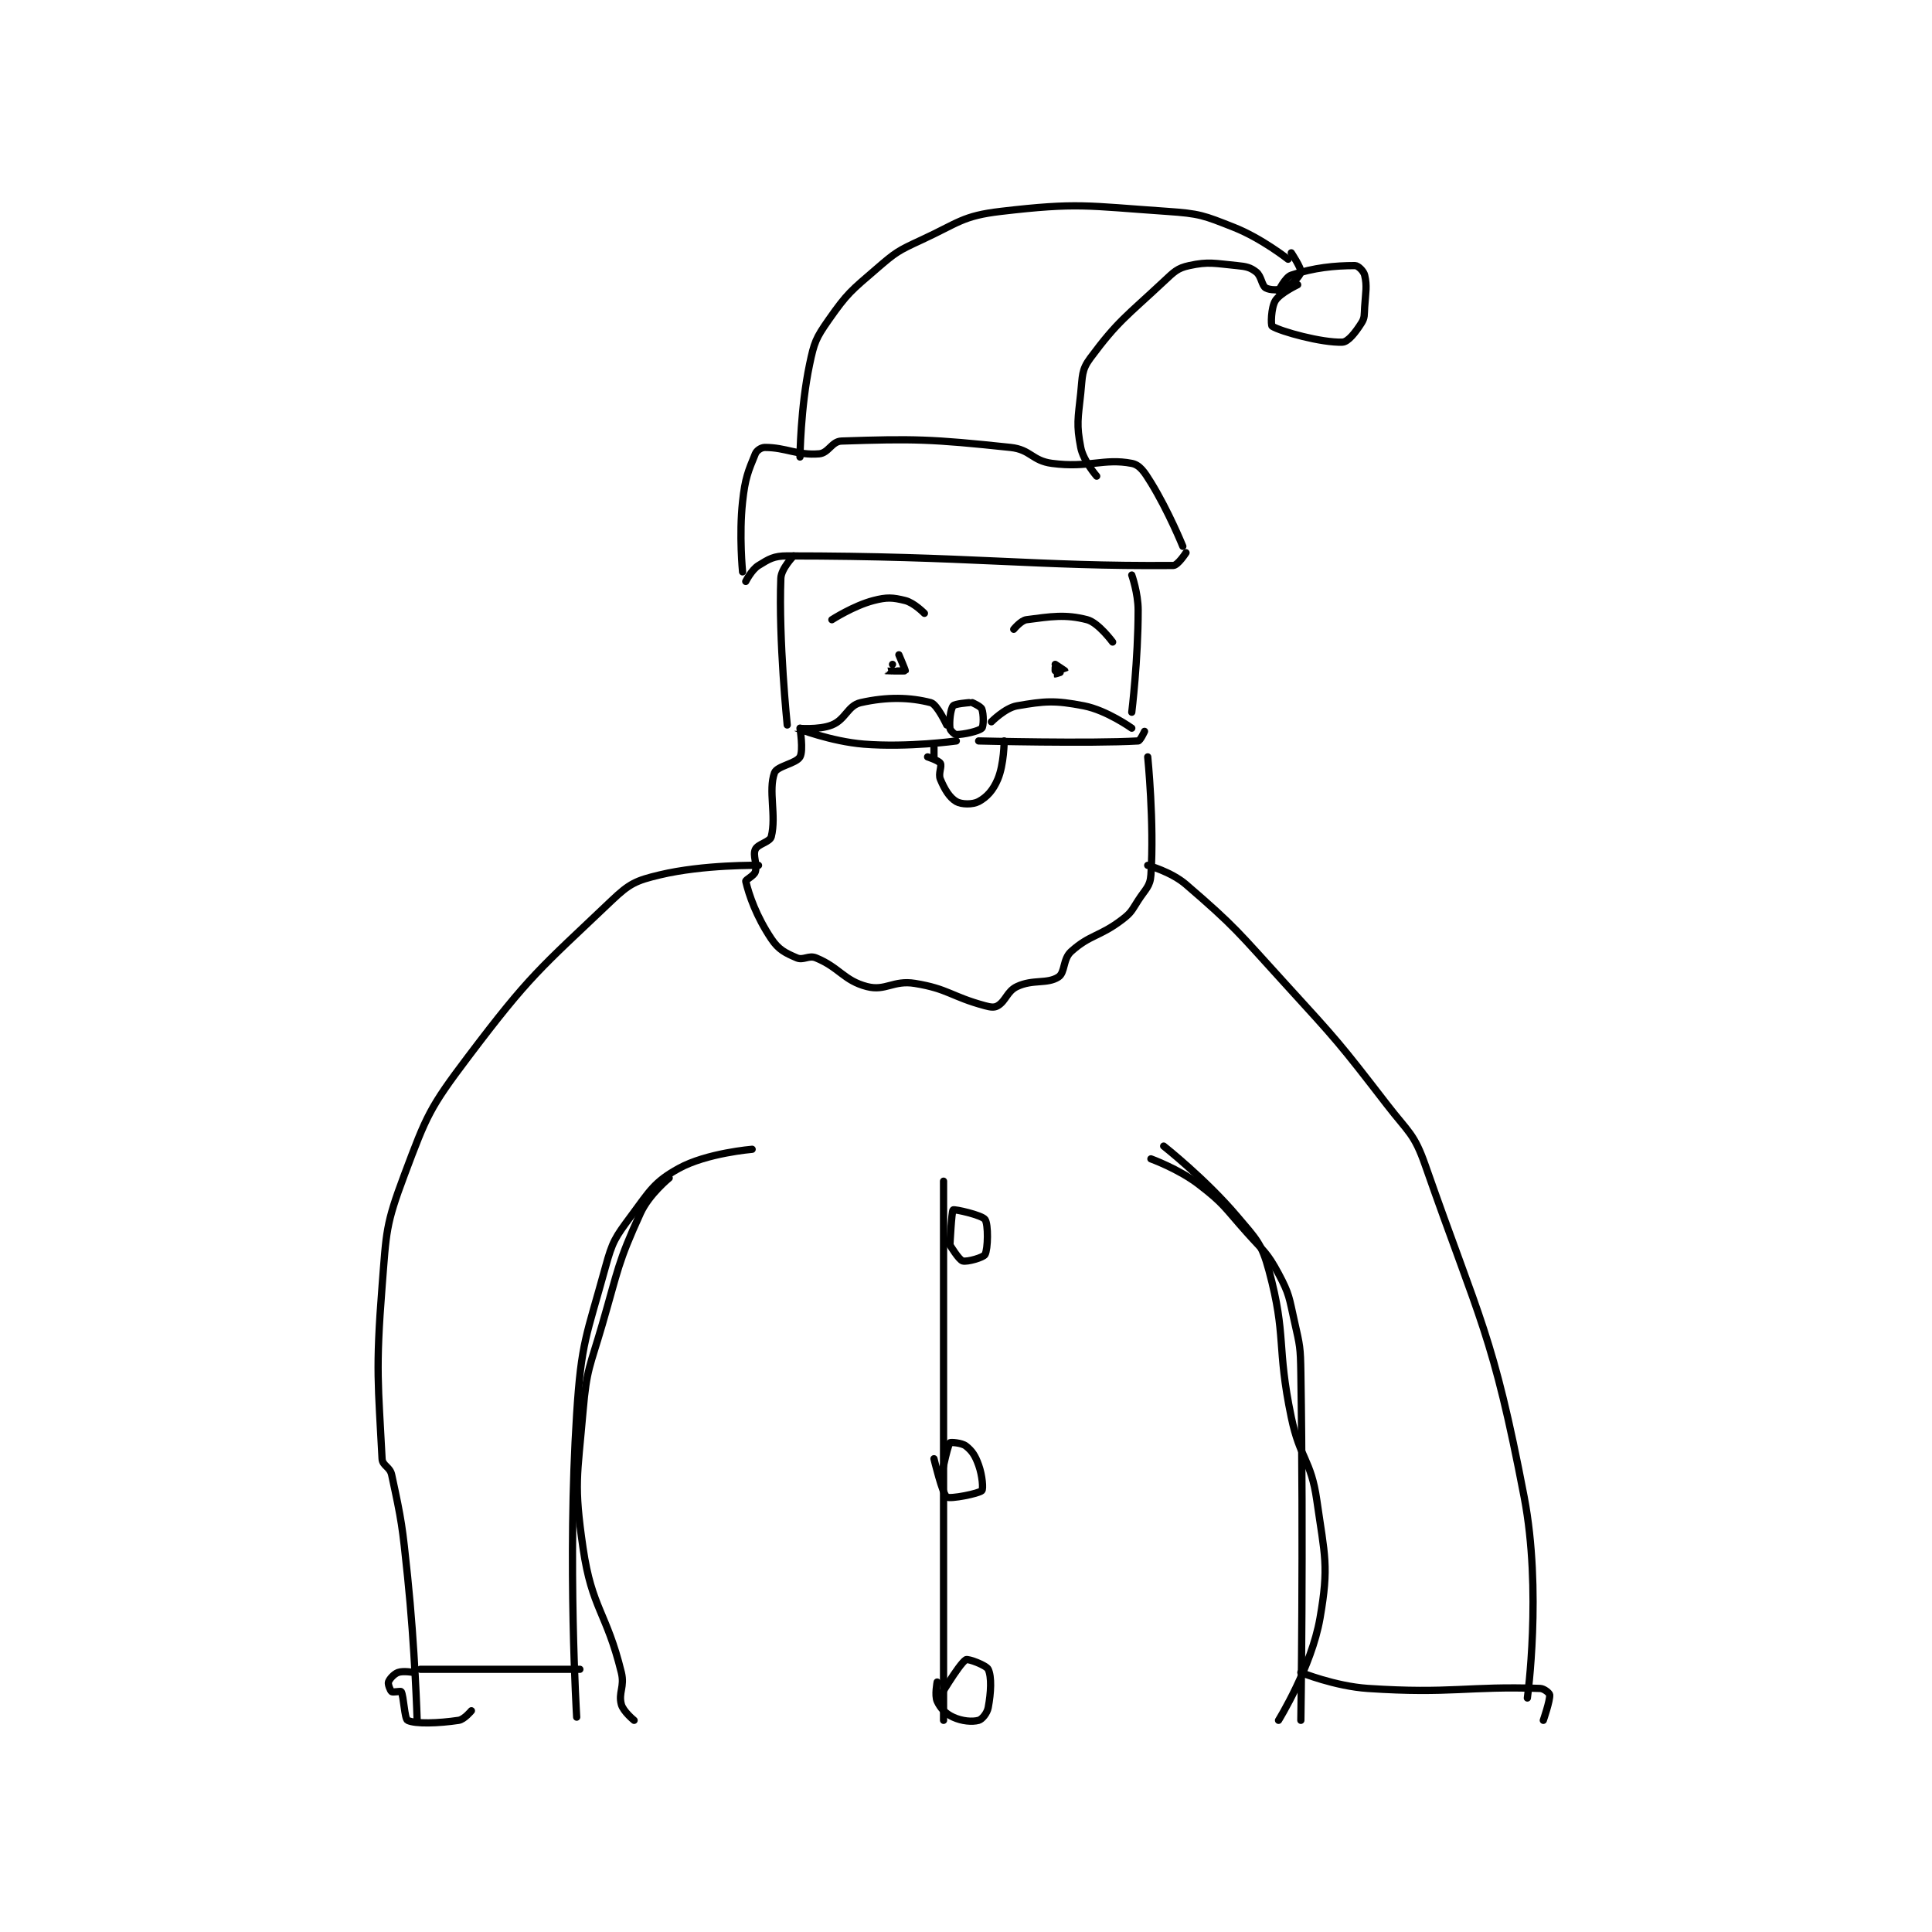 <?xml version="1.0" encoding="utf-8"?>
<!DOCTYPE svg PUBLIC "-//W3C//DTD SVG 1.1//EN" "http://www.w3.org/Graphics/SVG/1.1/DTD/svg11.dtd">
<svg viewBox="0 0 800 800" preserveAspectRatio="xMinYMin meet" xmlns="http://www.w3.org/2000/svg" version="1.1">
<g fill="none" stroke="black" stroke-linecap="round" stroke-linejoin="round" stroke-width="2.271">
<g transform="translate(158.208,87.52) scale(1.321) translate(-85,-8)">
<path id="0" d="M216 85 C216 85 216.162 69.558 219 56 C220.461 49.019 220.978 47.746 225 42 C230.857 33.633 231.988 32.907 240 26 C246.054 20.781 246.706 20.367 254 17 C265.714 11.594 266.898 9.415 279 8 C303.156 5.177 305.82 6.275 331 8 C341.334 8.708 342.495 9.248 352 13 C360.667 16.421 369 23 369 23 "/>
<path id="1" d="M309 91 C309 91 304.811 86.218 304 82 C302.616 74.802 303.131 73.11 304 65 C304.579 59.599 304.207 57.761 307 54 C315.676 42.321 318.249 40.993 330 30 C333.278 26.934 334.296 25.805 338 25 C344.114 23.671 345.944 24.328 353 25 C355.912 25.277 357.179 25.583 359 27 C360.661 28.292 360.734 31.297 362 32 C363.315 32.73 366.189 32.823 368 32 C370.196 31.002 372.775 28.239 373 27 C373.208 25.857 370 21 370 21 "/>
<path id="2" d="M372 31 C372 31 366.462 33.625 365 36 C363.647 38.199 363.569 43.733 364 44 C366.739 45.696 379.599 49.229 386 49 C387.823 48.935 390.134 45.932 392 43 C393.071 41.317 392.835 40.473 393 38 C393.325 33.118 393.798 31.459 393 28 C392.705 26.723 390.953 25 390 25 C383.645 25 377.1 25.633 370 28 C368.084 28.639 366 33 366 33 "/>
<path id="3" d="M198 121 C198 121 196.864 109.509 198 99 C198.797 91.628 199.755 89.451 202 84 C202.436 82.941 203.836 82 205 82 C211.594 82 215.197 84.567 222 84 C224.964 83.753 225.955 80.102 229 80 C251.594 79.247 257.086 79.358 282 82 C288.335 82.672 288.727 86.175 295 87 C306.482 88.511 311.222 85.301 320 87 C322.514 87.487 323.947 89.663 326 93 C331.541 102.004 336 113 336 113 "/>
<path id="4" d="M199 124 C199 124 200.829 120.336 203 119 C206.328 116.952 207.763 116 212 116 C268.957 116 289.845 119.345 333 119 C334.438 118.989 337 115 337 115 "/>
<path id="5" d="M214 116 C214 116 210.115 119.959 210 123 C209.263 142.532 212 169 212 169 "/>
<path id="6" d="M320 122 C320 122 322 127.659 322 133 C322 148.536 320 165 320 165 "/>
<path id="7" d="M226 136 C226 136 232.795 131.619 239 130 C243.261 128.889 245.051 129.013 249 130 C251.764 130.691 255 134 255 134 "/>
<path id="8" d="M283 139 C283 139 285.251 136.228 287 136 C294.566 135.013 299.165 134.228 306 136 C309.531 136.915 314 143 314 143 "/>
<path id="9" d="M245 150 C245 150 242.991 151.996 243 152 C243.052 152.026 248.884 152.145 249 152 C249.082 151.898 247 147 247 147 "/>
<path id="10" d="M296 151 C296 151 295.965 152.988 296 153 C296.14 153.047 299 152.019 299 152 C299 151.963 296 150 296 150 "/>
<path id="11" d="M269 162 C269 162 264.506 162.325 264 163 C263.174 164.101 262.758 167.822 263 170 C263.078 170.702 264.427 172 265 172 C267.294 172 272.035 170.965 273 170 C273.579 169.421 273.596 165.589 273 164 C272.69 163.172 270 162 270 162 "/>
<path id="12" d="M276 168 C276 168 280.326 163.633 284 163 C292.706 161.499 295.81 161.213 305 163 C312.16 164.392 320 170 320 170 "/>
<path id="13" d="M272 174 C272 174 306.943 174.869 322 174 C322.654 173.962 324 171 324 171 "/>
<path id="14" d="M262 169 C262 169 258.996 162.517 257 162 C250.557 160.33 243.378 160.108 235 162 C230.971 162.91 230.313 167.275 226 169 C221.833 170.667 214.997 169.998 215 170 C215.006 170.004 225.745 174.18 236 175 C249.859 176.109 265 174 265 174 "/>
<path id="15" d="M256 179 C256 179 259.517 180.154 260 181 C260.564 181.987 259.27 184.248 260 186 C261.326 189.183 262.882 191.764 265 193 C266.632 193.952 270.151 193.995 272 193 C274.58 191.611 276.533 189.484 278 186 C279.978 181.303 280 174 280 174 "/>
<path id="16" d="M258 179 L258 176 "/>
<path id="17" d="M216 170 C216 170 217.134 177.015 216 179 C214.793 181.111 208.775 181.846 208 184 C205.996 189.565 208.647 197.412 207 204 C206.573 205.708 202.78 206.285 202 208 C201.13 209.914 202.702 212.661 202 215 C201.609 216.303 198.881 217.501 199 218 C200.035 222.349 202.276 228.915 207 236 C209.294 239.441 211.383 240.45 215 242 C217.053 242.88 218.75 241.079 221 242 C228.382 245.02 229.754 249.13 237 251 C242.83 252.505 245.264 248.908 252 250 C262.503 251.703 263.383 254.142 274 257 C275.778 257.479 276.929 257.643 278 257 C280.571 255.457 280.917 252.46 284 251 C289.028 248.618 293.473 250.282 297 248 C299.166 246.598 298.343 242.391 301 240 C306.93 234.663 309.897 235.412 317 230 C319.879 227.807 319.96 227.174 322 224 C324.341 220.359 325.757 219.644 326 216 C327.085 199.72 325 179 325 179 "/>
<path id="18" d="M325 213 C325 213 332.319 214.972 337 219 C352.73 232.535 353.289 233.888 368 250 C384.674 268.262 384.976 268.538 400 288 C406.772 296.773 408.52 297.046 412 307 C429.228 356.28 433.215 359.934 443 411 C448.624 440.352 444 474 444 474 "/>
<path id="19" d="M203 213 C203 213 185.876 212.682 172 216 C164.601 217.769 162.608 218.672 157 224 C134.281 245.583 131.363 247.382 112 273 C99.844 289.084 98.996 291.344 92 310 C86.085 325.774 86.363 327.675 85 345 C82.93 371.315 83.819 375.771 85 399 C85.113 401.216 87.459 401.496 88 404 C91.171 418.664 91.335 419.977 93 436 C95.32 458.326 96 481 96 481 "/>
<path id="20" d="M201 302 C201 302 186.743 303.168 178 308 C170.262 312.276 168.935 315.001 163 323 C158.018 329.716 157.236 330.844 155 339 C149.042 360.728 147.453 362.237 146 385 C143.036 431.431 146 480 146 480 "/>
<path id="21" d="M326 305 C326 305 334.63 308.116 341 313 C348.987 319.124 349.006 320.167 356 328 C361.401 334.05 362.387 334.257 366 341 C369.479 347.494 369.301 348.475 371 356 C372.733 363.675 372.873 364.048 373 372 C373.865 426.066 373 481 373 481 "/>
<path id="22" d="M175 311 C175 311 168.678 316.133 166 322 C158.824 337.718 159.12 339.364 154 357 C150.176 370.171 149.143 370.666 148 384 C146.214 404.838 145.054 406.871 148 427 C150.792 446.078 155.367 447.082 160 466 C161.105 470.511 159.013 472.299 160 476 C160.599 478.245 164 481 164 481 "/>
<path id="23" d="M330 301 C330 301 343.161 311.372 353 323 C359.042 330.141 360.697 331.465 363 340 C368.599 360.75 365.313 363.504 370 386 C372.732 399.114 376.169 399.183 378 412 C380.506 429.539 381.853 432.598 379 449 C376.346 464.26 366 481 366 481 "/>
<path id="24" d="M97 465 L147 465 "/>
<path id="25" d="M95 466 C95 466 91.597 465.401 90 466 C88.683 466.494 87.314 468.058 87 469 C86.791 469.628 87.55 471.662 88 472 C88.416 472.312 90.869 471.764 91 472 C91.795 473.43 92.037 480.519 93 481 C95.37 482.185 102.663 481.951 109 481 C110.763 480.736 113 478 113 478 "/>
<path id="26" d="M373 466 C373 466 383.667 470.311 394 471 C420.154 472.744 425.372 470.206 448 471 C449.286 471.045 450.949 472.492 451 473 C451.172 474.724 449 481 449 481 "/>
<path id="27" d="M261 312 L261 481 "/>
<path id="28" d="M263 332 C263 332 263.528 321.343 264 321 C264.41 320.702 273.006 322.609 274 324 C275.078 325.509 274.933 333.268 274 335 C273.511 335.908 268.443 337.394 267 337 C265.801 336.673 263 332 263 332 "/>
<path id="29" d="M260 406 C260 406 262.075 395.272 263 394 C263.172 393.764 266.689 393.98 268 395 C269.967 396.53 270.945 398.045 272 401 C273.188 404.325 273.487 408.513 273 409 C272.095 409.905 263.09 411.727 262 411 C260.647 410.098 258 399 258 399 "/>
<path id="30" d="M259 475 C259 475 265.786 463.384 268 462 C268.663 461.586 274.417 463.75 275 465 C276.117 467.393 275.88 472.305 275 477 C274.665 478.785 273.065 480.709 272 481 C269.988 481.549 266.792 481.288 264 480 C261.589 478.887 259.998 477.196 259 475 C258.177 473.189 259 469 259 469 "/>
</g>
</g>
</svg>
